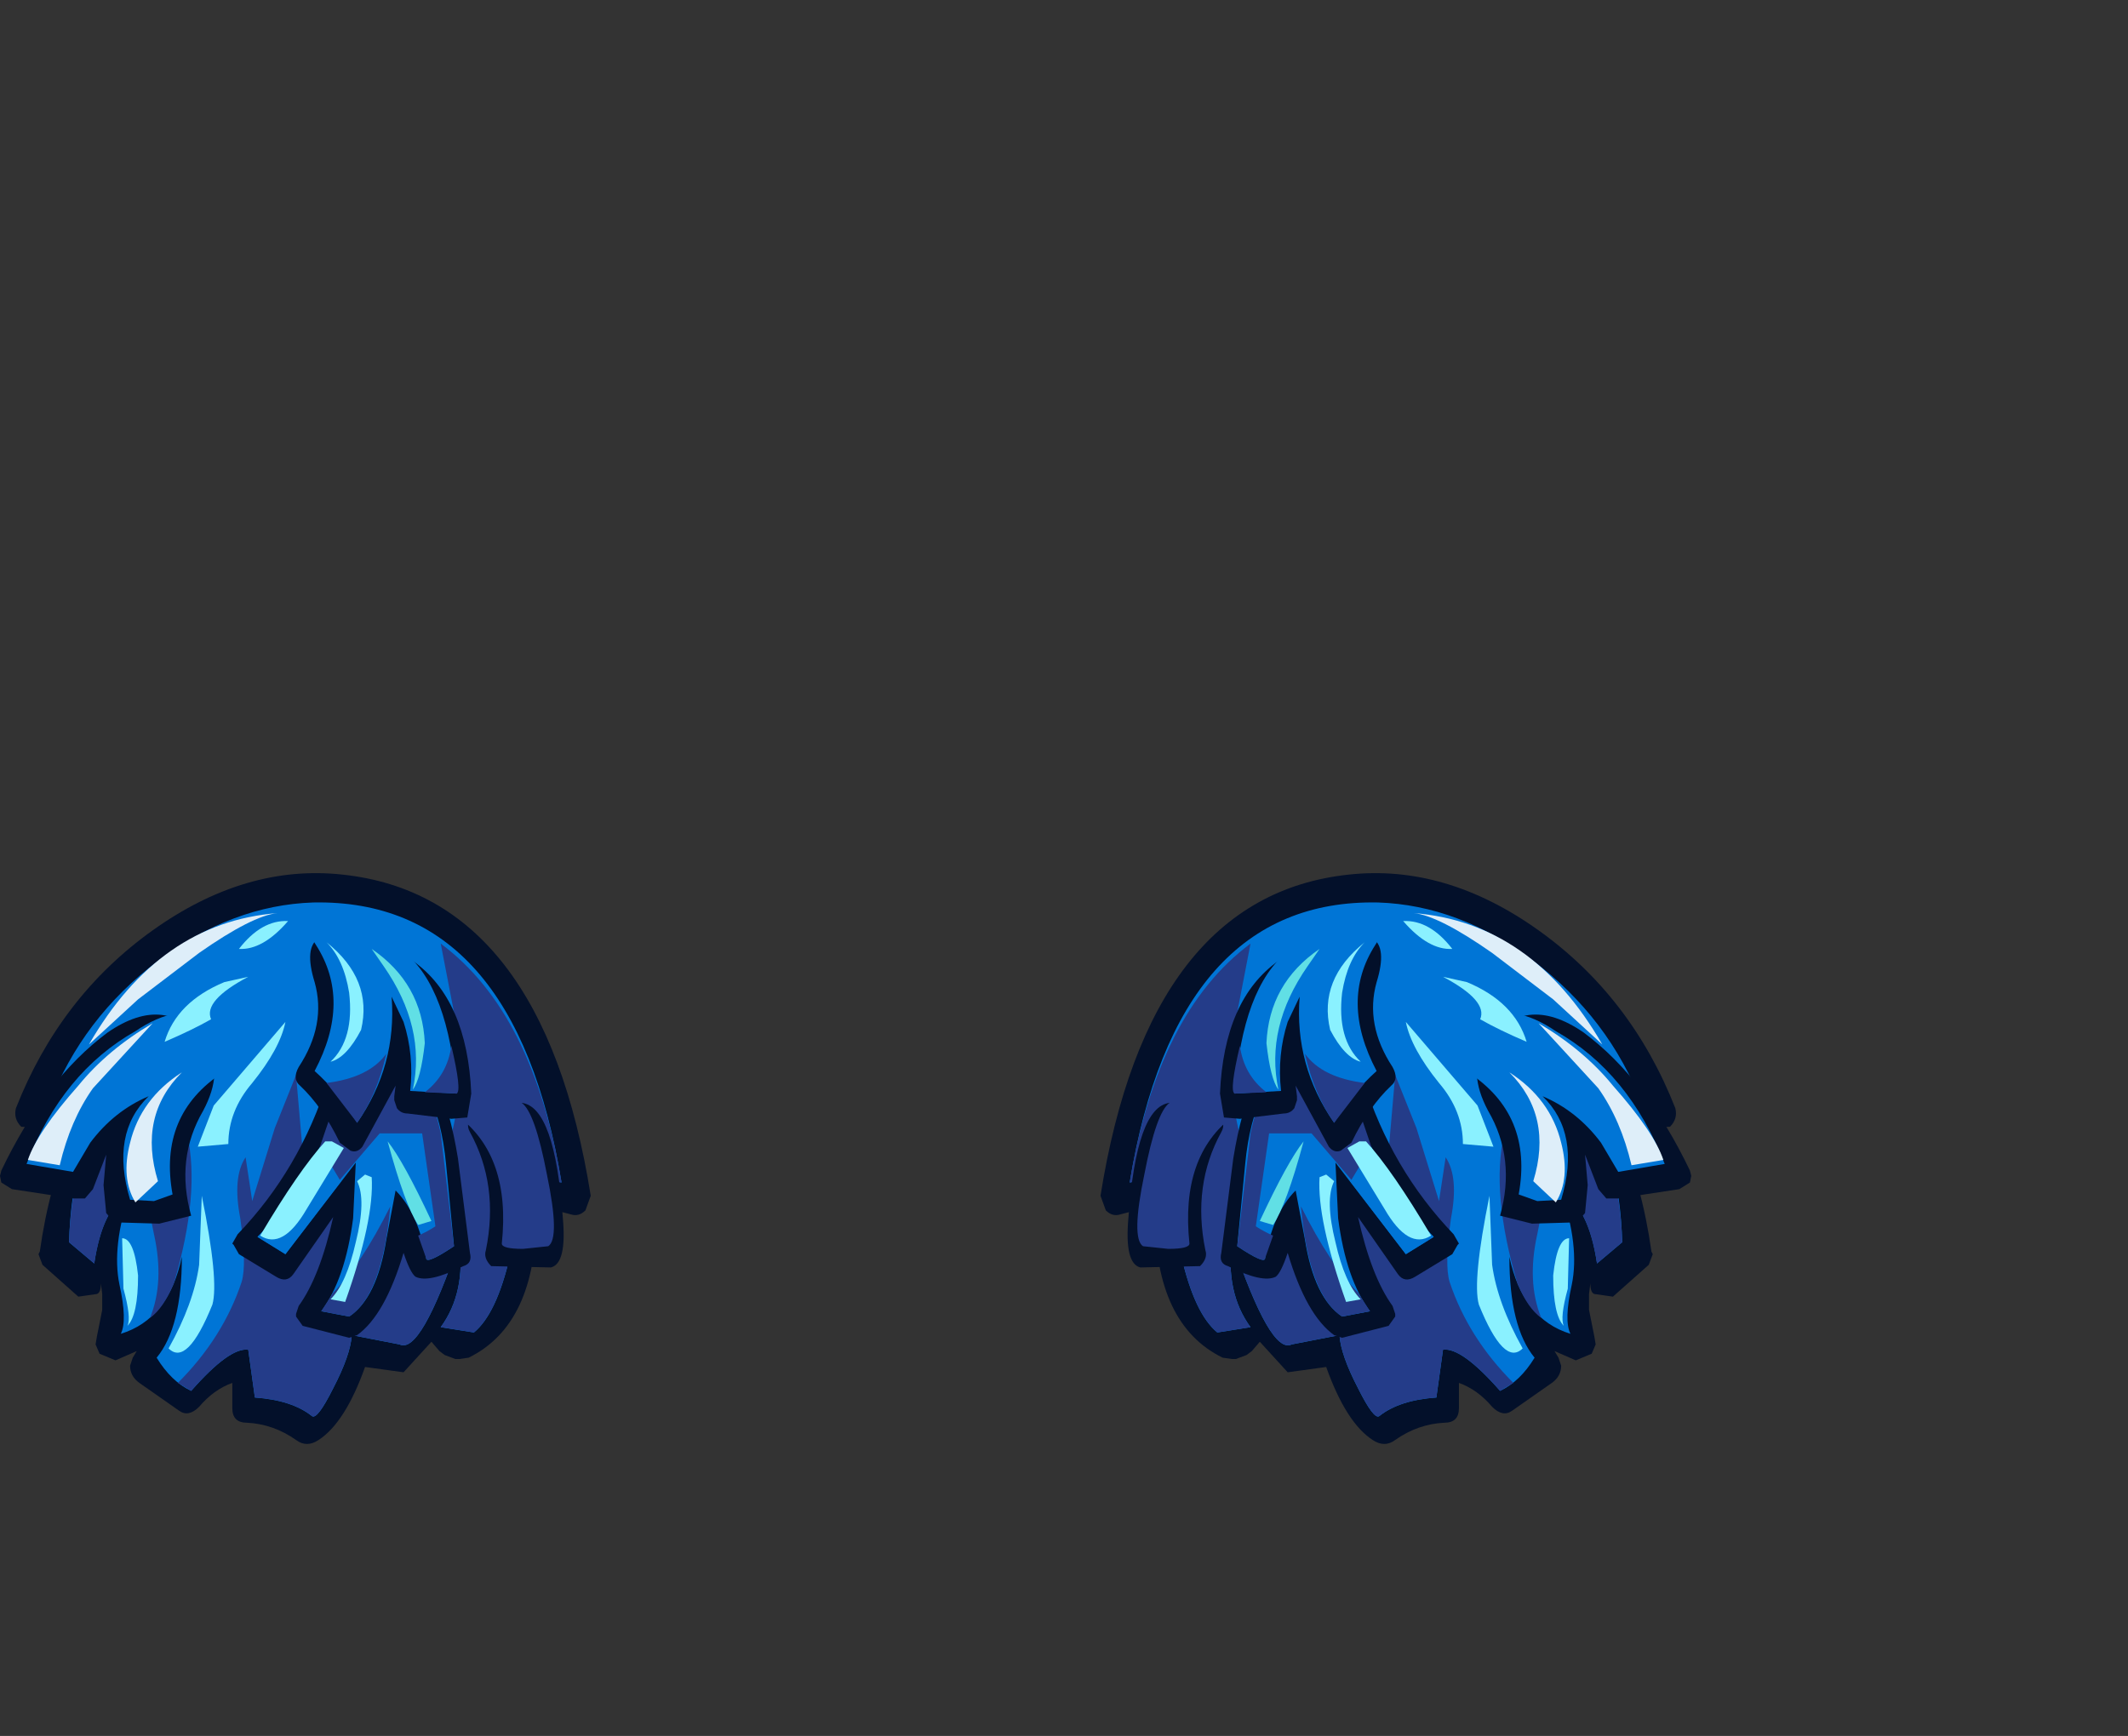 <svg xmlns="http://www.w3.org/2000/svg" xmlns:xlink="http://www.w3.org/1999/xlink" width="80.15" height="65.4"><rect width="100%" height="100%" fill="#333333" stroke="none"/><g transform="translate(31.6 13.8)"><use xlink:href="#a" width="22.25" height="21.5" transform="translate(-31.6 19.1)"/><use xlink:href="#a" width="22.25" height="21.5" transform="matrix(-1 0 0 1 32.1 19.1)"/></g><defs><use xlink:href="#b" id="a" width="22.25" height="21.5"/><g id="b" fill-rule="evenodd"><path fill="#03102a" d="M.8 9.55q-.3-.3-.2-.7 1.65-4.2 5.15-6.7 3.5-2.5 7.15-2.1 7.55.8 9.35 12.1l-.2.55q-.25.25-.55.15l-1.35-.35.05.35q0 4.15-2.55 5.4l-.35.05h-.15l-.4-.15-.2-.15-.3-.35-1.05 1.15-1.45-.2Q13 20.7 12 21.35q-.45.3-.85 0-.85-.6-1.85-.65-.55 0-.55-.55v-.95q-.7.25-1.25.9-.4.4-.75.15l-1.5-1.05q-.35-.25-.35-.65l.1-.3.15-.25-.8.35-.6-.25-.15-.35.05-.3.2-1v-.6l-.05-.4q0 .35-.15.4l-.7.1-1.35-1.2-.15-.4.05-.1q.35-2.5 1.25-4.6L.8 9.55"/><path fill="#0075d6" d="M1.85 8.7q1.25-3.25 4.1-5.4 2.8-2.1 5.85-2.2 7.6-.15 9.35 10.55l-1.9-.35q.4 1.05-.05 3.15-.5 2.15-1.35 2.85l-1.25-.2q.95-1.3.7-3.25-1.45 4.3-2.25 3.9l-1.8-.35q-.05.75-.7 2-.6 1.2-.8 1.05-.75-.6-2.15-.7l-.25-1.8q-.7-.1-2.15 1.55-.75-.35-1.3-1.25.95-1.15.95-3.8-.5 2.35-2.3 2.9.25-.5-.05-1.85-.3-1.45.4-3.5-1.05.6-1.35 2.7l-.95-.8q.1-3.45 1.55-5.65l-2.3.45"/><path fill="#243c89" d="m5.8 9.95 1.25-.1q.5 2.2-.5 5.6-.4.95-.9 1.3.55-1.35.15-3.15l-.65-3.25q.1-.6.65-.4m-1.9-1.2 1.2.05q0 1.9-.4 3.35-.85.6-1.15 2.55l-.95-.8q.1-3 1.3-5.15M17.15 5.5l-.55-2.85q3.5 2.6 4.55 9l-1.9-.35q.4 1.05-.05 3.15-.5 2.15-1.35 2.85l-1.25-.2q.95-1.3.7-3.25-1.45 4.3-2.25 3.9l-1.8-.35q-.05.75-.7 2-.6 1.2-.8 1.05-.75-.6-2.15-.7l-.25-1.8q-.7-.1-2.15 1.55l-.5-.3q1.7-1.7 2.4-3.8.2-.65-.05-2.4-.3-1.55.2-2.3l.25 1.65.85-2.75.8-2 .4 4.6q1.7.75 2.15.2.65-.7.25-4.15L13.6 6.1q.95.95 1.75 3.4l.75 1.8q1.55-1.2 1.05-5.8"/><path fill="#03102a" d="M17.7 9.75q-.2-.35.15-.65l1.8-.45Q20.9 8.8 21.2 13q.15 1.7-.45 1.85l-2.25-.05q-.3-.3-.2-.6.5-2.45-.6-4.45"/><path fill="#243c89" d="m17.25 9.15.55-.7q.8-.6 1.85.2.5.35.95 2.7.5 2.4.05 2.7l-.95.1q-.8 0-.8-.2.35-3.3-1.65-4.8"/><path fill="#03102a" d="M12.65 7.25q1.45-1.2 2.55-.75 1.45.55 2.05 4.25l.45 3.55q.1.4-.25.5-1.3.65-1.8.4-.2-.15-.45-.9-.7 2.35-1.75 3.1l-.3.1-1.75-.45-.25-.35v-.1l.1-.3q.8-1.1 1.3-3.35l-1.5 2.15q-.25.35-.65.1L9 14.35 8.8 14l-.05-.05.2-.35q2.35-2.45 3.4-5.8l.3-.55"/><path fill="#0075d6" d="M12.95 7.65q2.1-1.75 3.15.55.55 1.15.7 2.75l.3 3.1q-1.05.7-1.05.45-.3-1.7-1.15-2.55l-.35 1.85q-.35 2.2-1.4 2.9l-1.05-.2q.9-1.2 1.2-3.5l.1-2.1-2.65 3.45-1.05-.65q1.75-1.8 2.65-4.05l.6-2"/><path fill="#0075d6" d="M10.75 14.35 9.7 13.7q1.55-1.55 2.35-3.4l.75 1.25.05.05-2.1 2.75"/><path fill="#243c89" d="M14.7 12.55q-.3 3.35-1.55 4.15l-1.05-.2.45-.7q1.05-1.05 2.15-3.25m1.2-2.75h-1.6l-1.5 1.75-.75-1.25.9-2.65q2.7-2.25 3.65 2.15l.5 4.25q-1.05.7-1.05.45l-.3-.85q.35-.15.65-.35l-.5-3.5"/><path fill="#03102a" d="m15.55 4.75.45 2.5-.1.85.85.1q-.25-2.05-1.2-3.45m-3.7-.65q-.4-1.3.15-1.65 1.25-.85 3.55.85 2.05 1.45 2.2 5l-.15.9-.6.05-1.65-.2q-.25 0-.4-.2l-.1-.3V8.4l.05-.4-1.25 2.3q-.2.25-.45.15l-.4-.3Q12.15 8.8 11.3 8q-.3-.25-.05-.7 1.05-1.6.6-3.2"/><path fill="#0075d6" d="M11.9 2.7q-.75-1.15.5-1.1 1.25.05 2.8 1.35 1.7 1.35 2 5.35l-1.75-.1q.15-1.35-.25-2.6l-.45-.95q.2 2.6-1.3 4.75-.7-1.15-1.6-1.95 1.4-2.65.05-4.75"/><path fill="#243c89" d="M13.45 9.4 12.3 7.9q1.6-.2 2.25-1.1-.35 1.55-1.1 2.6M16 8.25q.85-.65 1-1.75.4 1.7.2 1.8L16 8.25"/><path fill="#03102a" d="M4.05 6q2.25-1.55 3.7.45.7 1-.1 2.5-1.05 1.8-.45 3.95l-1.2.3-1.7-.05-.3-.35-.1-1.05.1-1.15-.5 1.3-.3.35h-.45l-2.3-.35-.4-.25L0 11.4l.05-.2q1.65-3.45 4-5.2"/><path fill="#0075d6" d="M5.1 5.95q1.6-1.1 3.05-.5 1.45.6.25 2.05-2.45 1.6-1.9 4.6l-.7.25-.9-.05q-.75-2.5.7-3.9-1.3.55-2.2 1.75l-.65 1.1-1.75-.3q1.35-3.45 4.1-5"/><path fill="#8af1ff" d="M12.45 7.1q.9-.85.7-2.6-.2-1.25-.85-1.9 1.75 1.4 1.3 3.3-.55 1.05-1.15 1.2"/><path fill="#61dfe5" d="M15.55 8.15q.5-2.35-1.1-4.65L14 2.85q1.9 1.3 2 3.55-.15 1.35-.45 1.75"/><path fill="#deeef9" d="M2.95 8q1.1-1.35 2.8-2.35L3.5 8.1Q2.65 9.3 2.25 11l-1.2-.2Q1.4 9.75 2.95 8m1.95 2.15Q5.3 8.5 6.85 7.5q-1.65 1.65-.9 4.1l-.85.8q-.55-.9-.2-2.25"/><path fill="#8af1ff" d="M6.2 6.35q.45-1.5 2.25-2.25l.9-.2q-1.7.9-1.4 1.6-.7.4-1.75.85"/><path fill="#deeef9" d="M3.35 6.45Q6 1.85 10.45 1.5 9.5 1.6 7.5 3L5.2 4.75l-1.85 1.7"/><path fill="#8af1ff" d="M9 2.85q.85-1.1 1.85-1.05Q9.9 2.9 9 2.85m-1.4 9.3q.65 3.2.4 4.1-.95 2.35-1.65 1.65.95-1.7 1.15-3.15l.1-2.6m-.15-1.85.6-1.55 2.7-3.15q-.2 1-1.25 2.3-.9 1.05-.9 2.3l-1.15.1m4.8-.2h.25l.45.25-1.4 2.3q-.9 1.55-1.75 1 1.45-2.45 2.45-3.55"/><path fill="#61dfe5" d="m16.25 13.1-.5.15q-.5-.75-1.15-3.15.6.75 1.65 3"/><path fill="#8af1ff" d="M13.4 13.9q.4-1.6.05-2.3l.3-.25.25.1q.1 1.6-1 4.7l-.55-.1q.6-.6.95-2.15m-8.75 1.75-.05-1.9q.45 0 .6 1.4 0 1.5-.4 1.9.15-.3-.15-1.4"/></g></defs></svg>